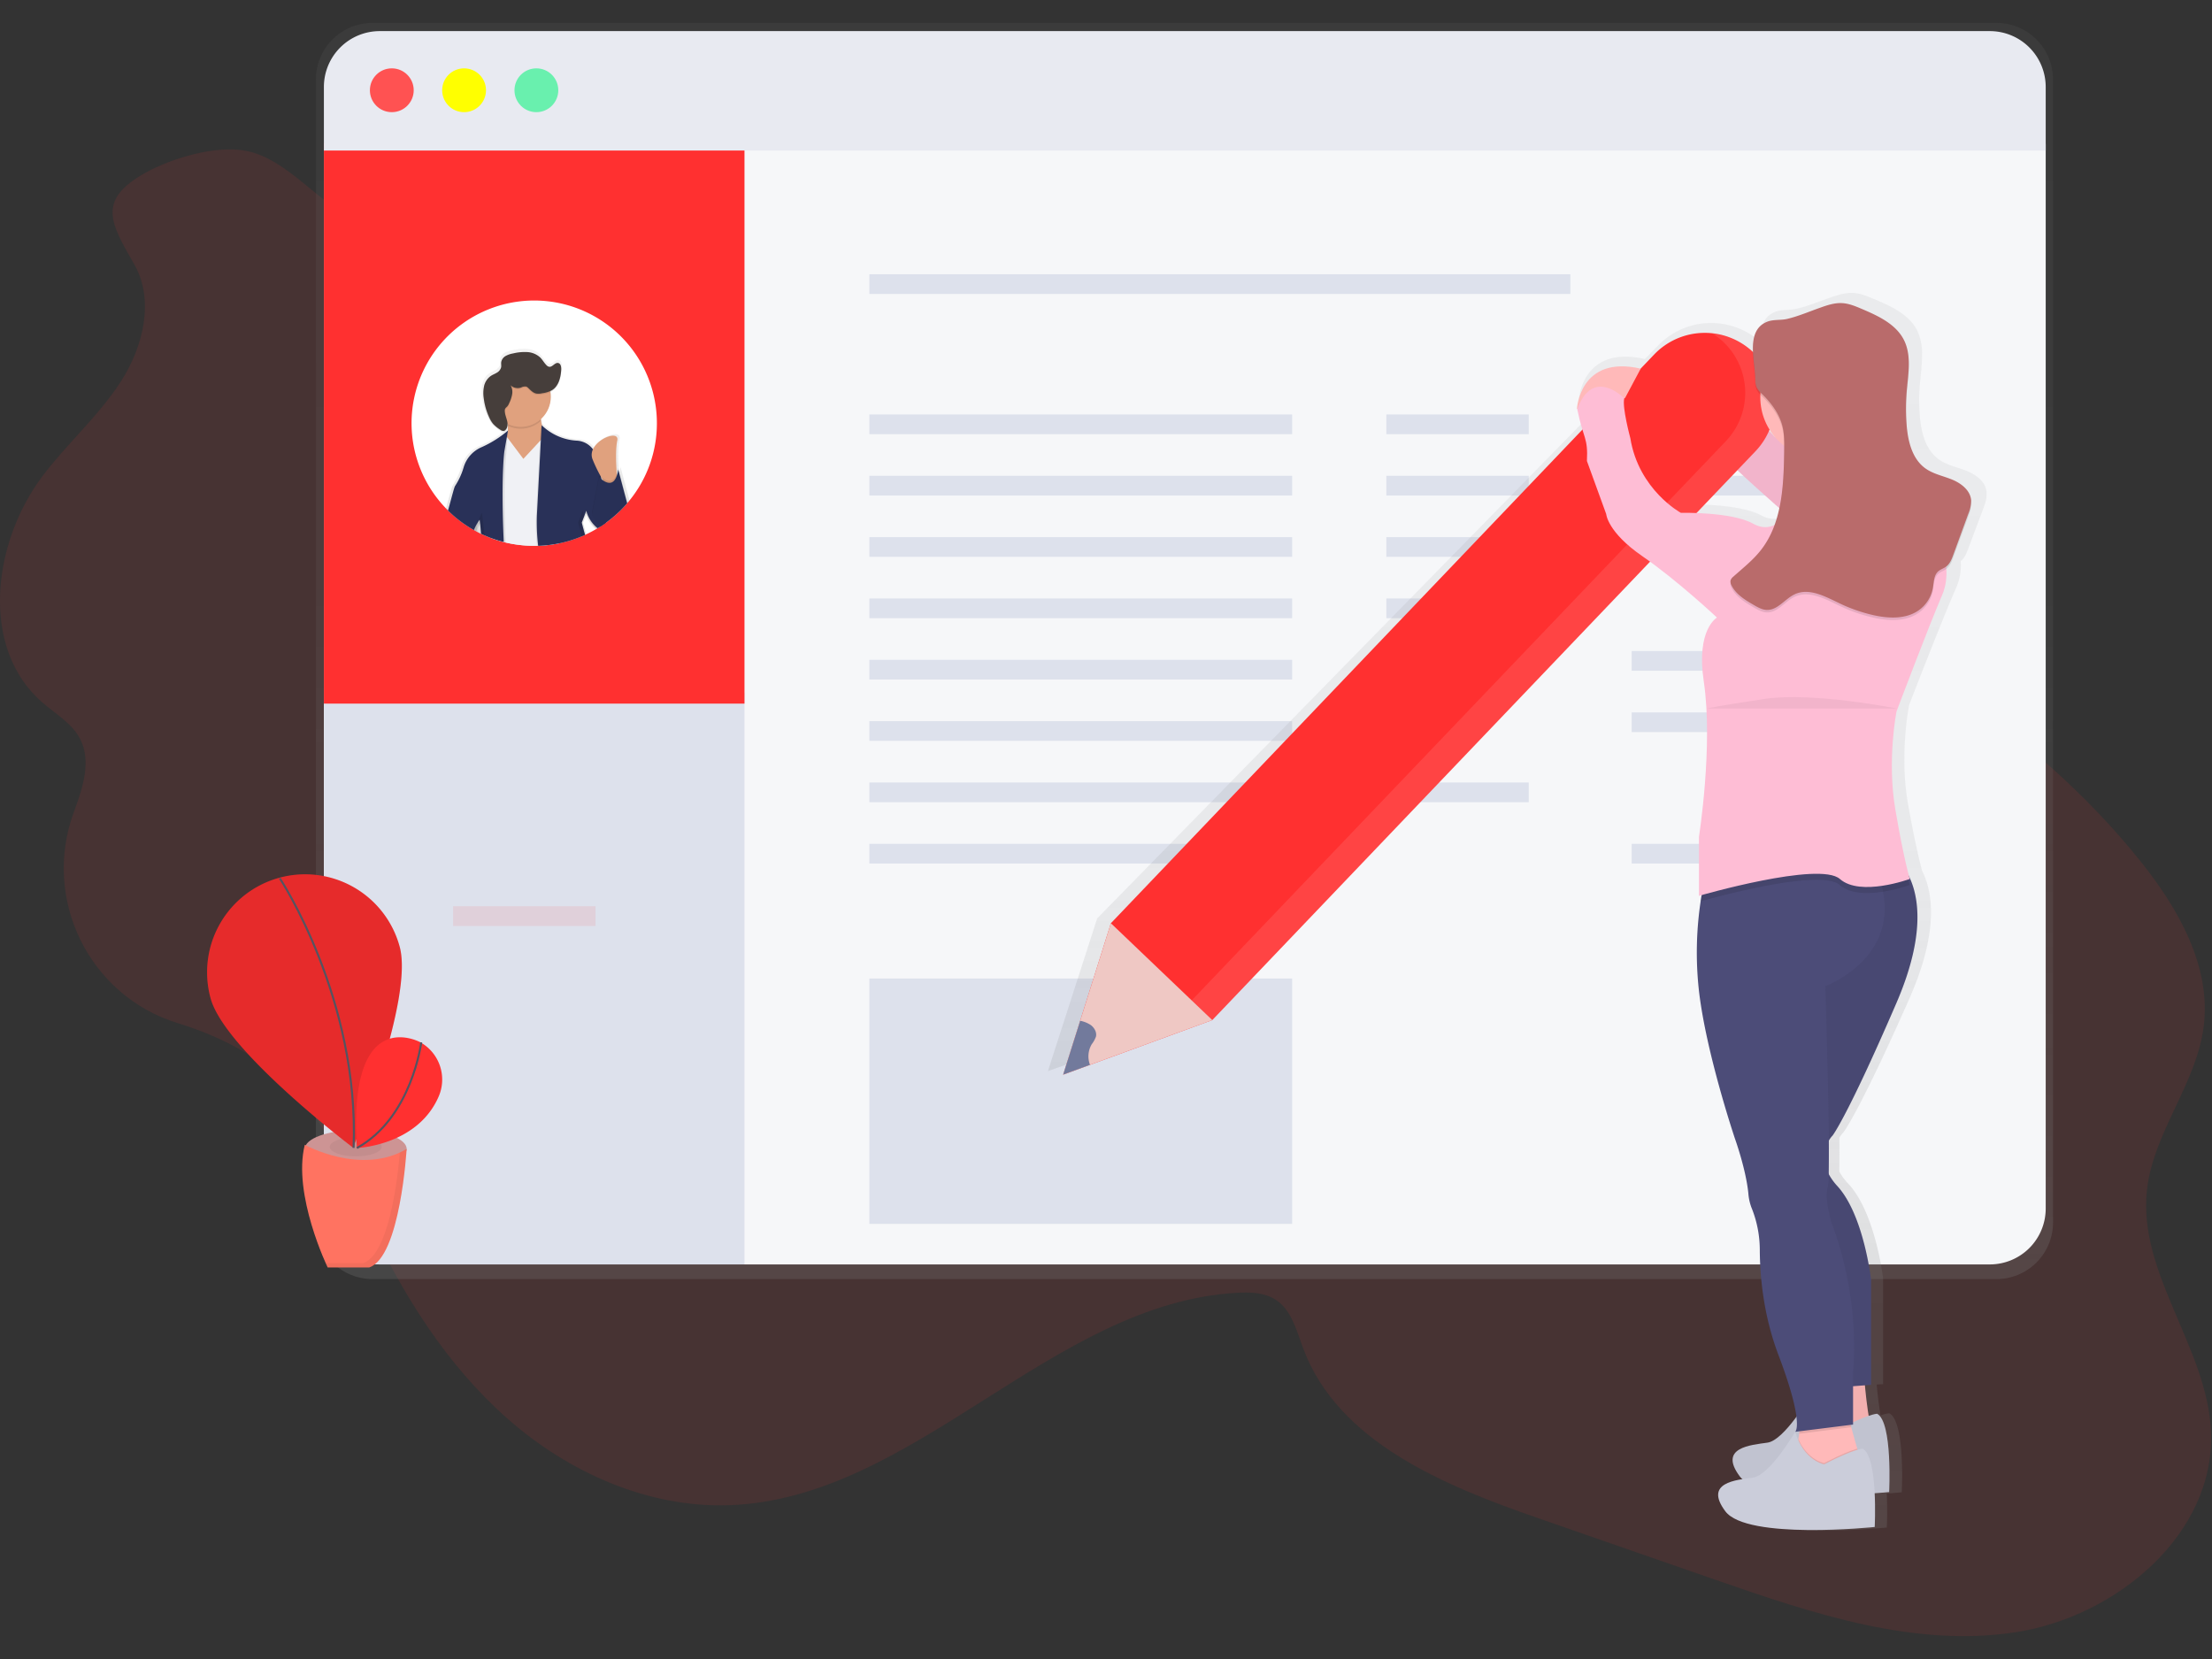 <?xml version="1.0" encoding="UTF-8" standalone="no"?>
<svg
   xmlns:dc="http://purl.org/dc/elements/1.1/"
   xmlns:cc="http://creativecommons.org/ns#"
   xmlns:rdf="http://www.w3.org/1999/02/22-rdf-syntax-ns#"
   xmlns:svg="http://www.w3.org/2000/svg"
   xmlns="http://www.w3.org/2000/svg"
   xmlns:xlink="http://www.w3.org/1999/xlink"
   xmlns:sodipodi="http://sodipodi.sourceforge.net/DTD/sodipodi-0.dtd"
   xmlns:inkscape="http://www.inkscape.org/namespaces/inkscape"
   id="eb784e0d-05db-44e6-8395-40b319063039"
   data-name="Layer 1"
   width="800"
   height="600"
   viewBox="0 0 800 600"
   version="1.1"
   sodipodi:docname="wall_post.svg"
   inkscape:version="0.92.4 (5da689c313, 2019-01-14)">
  <rect x="0" y="0" width="800" height="600" fill="#333333" stroke="none"/>
  <sodipodi:namedview
     pagecolor="#ffffff"
     bordercolor="#666666"
     borderopacity="1"
     objecttolerance="10"
     gridtolerance="10"
     guidetolerance="10"
     inkscape:pageopacity="0"
     inkscape:pageshadow="2"
     inkscape:window-width="1920"
     inkscape:window-height="986"
     id="namedview191"
     showgrid="false"
     inkscape:zoom="0.29568376"
     inkscape:cx="-862.25957"
     inkscape:cy="-161.57209"
     inkscape:window-x="-11"
     inkscape:window-y="-11"
     inkscape:window-maximized="1"
     inkscape:current-layer="eb784e0d-05db-44e6-8395-40b319063039" />
  <defs
     id="defs12">
    <linearGradient
       id="b86fccb4-da21-4a09-8d3b-ff994f3aa5aa"
       x1="639.03"
       y1="672.43"
       x2="639.03"
       y2="50.93"
       gradientUnits="userSpaceOnUse">
      <stop
         offset="0"
         stop-color="gray"
         stop-opacity="0.25"
         id="stop2" />
      <stop
         offset="0.54"
         stop-color="gray"
         stop-opacity="0.12"
         id="stop4" />
      <stop
         offset="1"
         stop-color="gray"
         stop-opacity="0.1"
         id="stop6" />
    </linearGradient>
    <linearGradient
       id="d2adb5db-d5c7-49ab-bfdd-50ec6aa449ae"
       x1="319.12"
       y1="309.68"
       x2="319.12"
       y2="212.15"
       xlink:href="#b86fccb4-da21-4a09-8d3b-ff994f3aa5aa"
       gradientTransform="translate(-53,-449.08)" />
    <linearGradient
       id="fd1a872a-c2fb-4cd4-906a-a62e176bbce4"
       x1="332.56"
       y1="304.74"
       x2="332.56"
       y2="246.12"
       gradientTransform="matrix(-1,0,0,1,599,-449.08)"
       xlink:href="#b86fccb4-da21-4a09-8d3b-ff994f3aa5aa" />
    <linearGradient
       id="636ac3f3-8a9d-4cd8-9529-d45e35aeb867"
       x1="803.65"
       y1="796.85"
       x2="803.65"
       y2="184.5"
       xlink:href="#b86fccb4-da21-4a09-8d3b-ff994f3aa5aa"
       gradientTransform="translate(-53,-449.08)" />
    <linearGradient
       inkscape:collect="always"
       xlink:href="#b86fccb4-da21-4a09-8d3b-ff994f3aa5aa"
       id="linearGradient1000"
       gradientUnits="userSpaceOnUse"
       x1="639.03"
       y1="672.43"
       x2="639.03"
       y2="50.93"
       gradientTransform="translate(-53,-449.08)" />
  </defs>
  <title
     id="title14">wall post</title>
  <g
     id="g1089"
     transform="matrix(0.731,0,0,0.731,-0.003,299.325)">
    <g
       transform="translate(0,-398.15)"
       style="opacity:0.1"
       id="g18">
      <path
         style="fill:#ff3030"
         inkscape:connector-curvature="0"
         id="path16"
         transform="translate(-53,-50.93)"
         d="m 119.37,170.3 c 10.2,17.75 4.55,40.79 -6.53,58 C 101.76,245.51 86,259.17 73.72,275.59 49.31,308.35 43,360.08 73.78,387 c 6.63,5.8 14.83,10.39 18.87,18.21 5.58,10.79 1.45,23.79 -2.76,35.22 l -0.35,0.94 c -15.91,43.13 7.53,90.93 51.46,104.46 24.31,7.49 46.25,19.63 62.49,39.26 14.19,17.16 22.39,38.33 31.75,58.53 16.92,36.49 38.76,71.38 68.94,97.95 30.18,26.57 69.56,44.18 109.76,42.73 91.82,-3.31 159.43,-100 251.16,-105.09 6.61,-0.37 13.65,-0.12 19.18,3.52 7.8,5.14 10.19,15.23 13.47,24 17.37,46.43 69.67,67.83 116.5,84.09 l 88,30.58 c 47.8,16.6 98,33.45 148,25.76 50,-7.69 98.82,-48.75 96.65,-99.31 -1.78,-41.53 -36.2,-78.08 -31.69,-119.41 3.12,-28.56 24.51,-52.55 28.09,-81.06 3.73,-29.67 -12.49,-58.16 -31.16,-81.52 -53.72,-67.24 -130.28,-111.56 -205,-154.31 -52.63,-30.12 -105.53,-60.36 -162.19,-82 -139.68,-53.21 -293.2,-50.92 -442,-65.44 -25.59,-2.5 -52.34,-5.44 -75.79,-16.75 -18,-8.68 -32.07,-28.75 -51.82,-33 -15.05,-3.24 -37.31,3.45 -50.45,10.76 -23.95,13.42 -17.35,24.59 -5.52,45.18 z" />
    </g>
    <path
       style="fill:url(#linearGradient1000)"
       inkscape:connector-curvature="0"
       id="path20"
       d="M 987.87,-398.15 H 184.18 a 28,28 0 0 0 -27.88,28.15 v 565.2 a 28,28 0 0 0 27.88,28.15 h 803.69 a 28,28 0 0 0 27.88,-28.15 v -565.2 a 28,28 0 0 0 -27.88,-28.15 z" />
    <path
       style="fill:#f6f7f9"
       inkscape:connector-curvature="0"
       id="path22"
       d="m 1012.12,-338.27 v 526.73 a 27.64,27.64 0 0 1 -27.64,27.64 H 187.89 a 27.64,27.64 0 0 1 -27.64,-27.64 v -526.73 z" />
    <path
       style="fill:#dde1ec"
       inkscape:connector-curvature="0"
       id="path24"
       d="m 368.34,-66.78 v 282.87 H 187.89 c -15.26,0 -27.64,-12.62 -27.64,-28.18 v -254.69 z" />
    <rect
       style="fill:#dde1ec"
       id="rect26"
       height="9.75"
       width="346.82"
       y="-273.78"
       x="430.12" />
    <rect
       style="fill:#dde1ec"
       id="rect28"
       height="9.75"
       width="209.17"
       y="-204.42"
       x="430.12" />
    <rect
       style="fill:#dde1ec"
       id="rect30"
       height="9.75"
       width="70.45"
       y="-204.42"
       x="685.9" />
    <g
       transform="translate(0,-398.15)"
       style="opacity:0.1"
       id="g34">
      <rect
         style="fill:#ff3030"
         id="rect32"
         height="9.75"
         width="70.45"
         y="437.04"
         x="224.19" />
    </g>
    <rect
       style="fill:#dde1ec"
       id="rect36"
       height="9.75"
       width="70.45"
       y="-113.38"
       x="685.9" />
    <rect
       style="fill:#dde1ec"
       id="rect38"
       height="9.75"
       width="70.45"
       y="-22.34"
       x="685.9" />
    <rect
       style="fill:#dde1ec"
       id="rect40"
       height="9.75"
       width="70.45"
       y="-174.07"
       x="685.9" />
    <rect
       style="fill:#dde1ec"
       id="rect42"
       height="9.75"
       width="70.45"
       y="-174.07"
       x="807.28" />
    <rect
       style="fill:#dde1ec"
       id="rect44"
       height="9.75"
       width="70.45"
       y="-143.73"
       x="685.9" />
    <rect
       style="fill:#dde1ec"
       id="rect46"
       height="9.75"
       width="70.45"
       y="-143.73"
       x="807.28" />
    <rect
       style="fill:#dde1ec"
       id="rect48"
       height="9.75"
       width="70.45"
       y="-87.37"
       x="807.28" />
    <rect
       style="fill:#dde1ec"
       id="rect50"
       height="9.75"
       width="70.45"
       y="-57.02"
       x="807.28" />
    <rect
       style="fill:#dde1ec"
       id="rect52"
       height="9.75"
       width="70.45"
       y="8.01"
       x="807.28" />
    <rect
       style="fill:#dde1ec"
       id="rect54"
       height="9.75"
       width="209.17"
       y="-174.07"
       x="430.12" />
    <rect
       style="fill:#dde1ec"
       id="rect56"
       height="9.75"
       width="209.17"
       y="-143.73"
       x="430.12" />
    <rect
       style="fill:#dde1ec"
       id="rect58"
       height="9.75"
       width="209.17"
       y="-113.38"
       x="430.12" />
    <rect
       style="fill:#dde1ec"
       id="rect60"
       height="9.75"
       width="209.17"
       y="-83.03"
       x="430.12" />
    <rect
       style="fill:#dde1ec"
       id="rect62"
       height="9.75"
       width="209.17"
       y="-52.69"
       x="430.12" />
    <rect
       style="fill:#dde1ec"
       id="rect64"
       height="9.75"
       width="209.17"
       y="-22.34"
       x="430.12" />
    <rect
       style="fill:#dde1ec"
       id="rect66"
       height="9.75"
       width="209.17"
       y="8.01"
       x="430.12" />
    <rect
       style="fill:#ff3030"
       id="rect68"
       height="277.45"
       width="208.09"
       y="-338.81"
       x="160.25" />
    <path
       style="fill:#e8eaf1"
       inkscape:connector-curvature="0"
       id="path70"
       d="m 1012.12,-366.45 a 27.64,27.64 0 0 0 -27.64,-27.63 H 187.89 a 27.64,27.64 0 0 0 -27.64,27.64 v 31.43 h 851.87 z" />
    <circle
       style="fill:#ff5252"
       id="circle72"
       r="10.84"
       cy="-364.82"
       cx="193.85" />
    <circle
       style="fill:#ffff00"
       id="circle74"
       r="10.84"
       cy="-364.82"
       cx="229.61" />
    <circle
       style="fill:#69f0ae"
       id="circle76"
       r="10.84"
       cy="-364.82"
       cx="265.38" />
    <path
       style="fill:#ffffff"
       inkscape:connector-curvature="0"
       id="path78"
       d="m 325,-200.08 a 60.41,60.41 0 0 1 -13.52,38.17 c -0.33,0.41 -0.66,0.81 -1,1.21 v 0 a 1.64,1.64 0 0 0 -0.18,0.22 61,61 0 0 1 -10.47,9.59 l -0.5,0.37 c -0.69,0.49 -1.39,1 -2.1,1.42 l -0.49,0.31 -1.05,0.65 a 5.33,5.33 0 0 1 -0.48,0.27 3.21,3.21 0 0 1 -0.41,0.25 c -1.54,0.9 -3.13,1.73 -4.76,2.49 -0.18,0.1 -0.38,0.18 -0.57,0.27 -0.19,0.09 -0.41,0.2 -0.63,0.28 -0.22,0.08 -0.65,0.29 -1,0.42 a 59.06,59.06 0 0 1 -10.83,3.4 60.5,60.5 0 0 1 -10.75,1.31 h -0.55 -1.43 a 60.59,60.59 0 0 1 -14.17,-1.63 l -0.87,-0.21 q -3.06,-0.8 -6,-1.86 c -1.19,-0.44 -2.37,-0.92 -3.52,-1.43 -0.29,-0.13 -0.57,-0.25 -0.86,-0.39 l -0.87,-0.39 -0.76,-0.39 v 0 l -0.8,-0.41 -0.89,-0.47 -1,-0.57 -0.16,-0.09 a 60.93,60.93 0 0 1 -11.78,-8.71 c -0.3,-0.29 -0.61,-0.57 -0.9,-0.88 -0.29,-0.31 -0.63,-0.62 -0.93,-0.94 a 60.69,60.69 0 1 1 104.23,-42.26 z" />
    <path
       style="fill:url(#d2adb5db-d5c7-49ab-bfdd-50ec6aa449ae)"
       inkscape:connector-curvature="0"
       id="path80"
       d="m 307,-178.46 a 17.33,17.33 0 0 1 -0.59,2.67 2.47,2.47 0 0 1 -0.13,0.4 c 0,-0.38 -0.07,-0.78 -0.09,-1.21 v 0 c -0.3,-4.45 -0.56,-11.48 0.34,-15.64 0.85,-3.91 -5.34,-2.72 -9.47,0.78 v 0 a 10.89,10.89 0 0 0 -2.88,3.61 c -0.09,-0.12 -0.18,-0.23 -0.28,-0.35 a 10.9,10.9 0 0 0 -8.2,-4.05 27.91,27.91 0 0 1 -17.43,-7.64 c -0.2,-0.81 -0.35,-1.61 -0.47,-2.42 0,-0.25 -0.08,-0.51 -0.11,-0.76 a 15.07,15.07 0 0 0 4.63,-7.81 c 0,0 0,-0.08 0,-0.12 a 15.1,15.1 0 0 0 0.38,-3.32 c 0,-0.46 0,-0.9 -0.05,-1.34 0,-0.16 0,-0.33 -0.05,-0.49 -0.05,-0.16 0,-0.38 -0.08,-0.56 a 6.61,6.61 0 0 0 0.73,-0.38 8.38,8.38 0 0 0 3.24,-3.67 v -0.08 a 13.83,13.83 0 0 0 0.64,-1.66 20.07,20.07 0 0 0 0.83,-5 c 0,-0.21 0,-0.42 0,-0.65 0,-1.31 -0.26,-2.95 -1.54,-3.22 -1.69,-0.36 -2.92,2.19 -4.63,1.92 a 2.6,2.6 0 0 1 -1.34,-0.81 c -1.16,-1.15 -1.94,-2.63 -3.1,-3.79 a 10.6,10.6 0 0 0 -6.62,-2.81 25,25 0 0 0 -7.28,0.67 12.26,12.26 0 0 0 -3.76,1.28 4.48,4.48 0 0 0 -2.25,3.09 4.41,4.41 0 0 0 0,0.85 c 0,0.42 0,0.86 0,1.29 a 4.8,4.8 0 0 1 -0.07,0.55 4.57,4.57 0 0 1 -2.31,2.76 c -1.06,0.63 -2.24,1.07 -3.25,1.79 a 8.51,8.51 0 0 0 -3.13,5 13.22,13.22 0 0 0 -0.35,3.39 22.43,22.43 0 0 0 0.17,3.08 33.06,33.06 0 0 0 2.86,9.92 15.84,15.84 0 0 0 1.42,2.5 c 0,0 0,0 0,0 0.14,0.2 0.28,0.38 0.43,0.55 a 15.09,15.09 0 0 0 3.23,2.73 l 0.69,0.47 a 2,2 0 0 0 1.71,0.44 1.82,1.82 0 0 0 0.52,-0.3 4,4 0 0 0 1.25,-3.15 v -0.16 a 1,1 0 0 1 0,0.17 1.64,1.64 0 0 1 0,0.23 h 0.1 a 14.8,14.8 0 0 1 0,1.53 5.59,5.59 0 0 1 0,0.62 c 0,0.12 0,0.24 0,0.35 l -0.16,0.14 v 0 c -0.33,0.28 -0.93,0.77 -1.76,1.42 v 0 a 52.89,52.89 0 0 1 -11.24,6.69 16,16 0 0 0 -9.21,10.23 35.89,35.89 0 0 1 -4.37,9.47 c -0.48,0.7 -1.8,6 -3.34,11.44 0.3,0.33 0.62,0.64 0.93,0.94 0.31,0.3 0.6,0.59 0.9,0.88 a 60.93,60.93 0 0 0 11.78,8.71 l 0.16,0.09 1,0.57 0.89,0.47 c 0,-0.75 -0.1,-1.44 -0.15,-2.09 0,-0.39 -0.06,-0.76 -0.1,-1.12 0.23,-0.38 0.43,-0.72 0.62,-1 0,0.29 0.07,0.61 0.1,1 v 0 c 0.11,1 0.22,2.23 0.34,3.64 q 0,0.67 0.1,1.4 c 0,-0.49 -0.05,-1 -0.09,-1.4 l 0.76,0.39 0.87,0.39 c 0.28,0.14 0.56,0.26 0.86,0.39 1.15,0.51 2.33,1 3.52,1.43 q 2.91,1.07 6,1.86 l 0.87,0.21 a 60.59,60.59 0 0 0 14.19,1.67 h 1.43 0.55 a 60.5,60.5 0 0 0 10.84,-1.35 59.06,59.06 0 0 0 10.83,-3.4 q 0.49,-0.2 1,-0.42 c 0.22,-0.09 0.42,-0.18 0.63,-0.28 0.21,-0.1 0.39,-0.17 0.57,-0.27 -1,-3.51 -1.54,-5.76 -1.54,-5.76 l 1.32,-3.39 0.16,-0.41 0.4,-1.05 v 0 c 0,0.13 0.06,0.26 0.11,0.39 v 0 a 15.93,15.93 0 0 0 4.7,7.49 5.33,5.33 0 0 0 0.48,-0.27 l 1.05,-0.65 0.49,-0.31 c 0.72,-0.47 1.41,-0.93 2.1,-1.42 l 0.5,-0.37 a 61,61 0 0 0 10.47,-9.59 l 0.18,-0.22 v 0 c 0.34,-0.4 0.67,-0.8 1,-1.21 z m -8.72,4.56 a 1.1,1.1 0 0 1 0.09,0.15 l -0.08,-0.07 z" />
    <path
       style="fill:url(#fd1a872a-c2fb-4cd4-906a-a62e176bbce4)"
       inkscape:connector-curvature="0"
       id="path82"
       d="m 298.44,-175.77 v 0.08 l 0.07,0.07 c -0.02,-0.06 -0.05,-0.1 -0.07,-0.15 z m -61.16,30 c -0.1,-1.4 -0.2,-2.66 -0.29,-3.74 -0.07,-0.76 -0.14,-1.44 -0.2,-2 a 0.18,0.18 0 0 1 0,-0.08 c 0,-0.14 0,-0.27 0,-0.4 a 23,23 0 0 0 -2.36,4.7 l 0.16,0.09 1,0.57 0.89,0.47 0.8,0.41 q 0,0.67 0.1,1.4 c -0.05,-0.48 -0.07,-0.94 -0.1,-1.39 z m 13.31,-57.17 v 0 0 l 0.05,0.09 v 0 a 0.23,0.23 0 0 1 0,0.07 0.39,0.39 0 0 0 -0.05,-0.13 z" />
    <path
       style="fill:#e0a17e"
       inkscape:connector-curvature="0"
       id="path84"
       d="m 268,-213.15 c 0,0 -3.61,16.22 6.31,24.79 9.92,8.57 -23.43,15.28 -29.31,8.11 -5.88,-7.17 4.08,-10.83 4.08,-10.83 0,0 5,-4.06 0,-16.22 z" />
    <path
       style="fill:#f0f1f5"
       inkscape:connector-curvature="0"
       id="path86"
       d="m 277,-140.74 a 60.5,60.5 0 0 1 -10.75,1.31 h -0.55 -1.43 a 60.59,60.59 0 0 1 -14.16,-1.65 l -0.87,-0.21 q -3.06,-0.8 -6,-1.86 l -1,-15 4.34,-20.77 2.55,-12.24 0.72,-3.42 0.73,1 0.16,0.22 0.2,0.26 8,10.65 8.19,-8.82 0.42,-0.46 2.25,-2.43 0.85,-0.91 0.4,3.09 1.44,11.11 2.67,20.49 z" />
    <path
       style="opacity:0.1"
       inkscape:connector-curvature="0"
       id="path88"
       d="m 299.32,-150.52 c -0.69,0.49 -1.39,1 -2.1,1.42 l -0.49,0.31 -1.05,0.65 a 5.33,5.33 0 0 1 -0.48,0.27 3.21,3.21 0 0 1 -0.41,0.25 16.08,16.08 0 0 1 -4.79,-7.06 11,11 0 0 1 -0.3,-1.06 1,1 0 0 1 0,-0.17 l -0.57,1.5 -1.75,4.33 c 0,0 0.52,2.12 1.45,5.48 q -0.49,0.23 -1,0.42 a 59.06,59.06 0 0 1 -10.83,3.4 60.5,60.5 0 0 1 -10.75,1.31 h -0.55 a 99.44,99.44 0 0 1 -0.53,-14 l 1.32,-25.17 0.67,-12.7 0.37,-7 c 0,0 0.13,0.14 0.38,0.37 0.25,0.23 0.42,0.4 0.72,0.67 v 0 a 27,27 0 0 0 16,6.61 10.62,10.62 0 0 1 8.32,4.42 19.59,19.59 0 0 1 3.39,8.65 l 0.3,2.75 c 0,0 0,0 0,0 l 0.08,0.78 0.11,1 z" />
    <path
       style="fill:#293158"
       inkscape:connector-curvature="0"
       id="path90"
       d="m 299.82,-150.88 -0.5,0.37 c -0.69,0.49 -1.39,1 -2.1,1.42 l -0.49,0.31 -1.05,0.65 a 16.58,16.58 0 0 1 -5.18,-7.22 v 0 a 2.77,2.77 0 0 1 -0.12,-0.36 c -0.11,-0.35 -0.21,-0.72 -0.29,-1.08 l -0.41,1.07 -0.56,1.45 -1.28,3.34 c 0,0 0.59,2.4 1.63,6.1 -0.21,0.1 -0.41,0.2 -0.63,0.28 -0.22,0.08 -0.65,0.29 -1,0.42 a 59.06,59.06 0 0 1 -10.83,3.4 60.5,60.5 0 0 1 -10.75,1.31 99.49,99.49 0 0 1 -0.63,-14.92 l 1.28,-24.39 0.68,-13 0.33,-6.13 0.06,-1.27 a 2,2 0 0 0 0.17,0.17 27.09,27.09 0 0 0 17,7.49 10.62,10.62 0 0 1 8.24,4.31 19.54,19.54 0 0 1 3.48,8.76 l 0.53,4.93 v 0.07 0 l 0.11,1 z" />
    <path
       style="opacity:0.1"
       inkscape:connector-curvature="0"
       id="path92"
       d="m 251.2,-196.08 v 0.61 l -0.16,2.32 -0.56,7.94 c 0,0 -0.33,2.29 -0.57,7.45 -0.35,6.8 -0.56,18.58 0.25,36.7 l -0.87,-0.21 q -3.06,-0.8 -6,-1.86 c -1.19,-0.44 -2.37,-0.92 -3.52,-1.43 -0.29,-0.13 -0.57,-0.25 -0.86,-0.39 -0.29,-4 -0.64,-6.45 -0.64,-6.45 0,0 -0.27,0.34 -0.68,1 -0.17,0.27 -0.38,0.6 -0.6,1 l -0.05,0.09 v 0 q -0.29,0.5 -0.62,1.14 c -0.25,0.5 -0.5,1 -0.74,1.63 l -1,-0.57 -0.16,-0.09 a 60.93,60.93 0 0 1 -11.78,-8.71 c 1.61,-5.67 3,-11.37 3.5,-12.1 a 34.76,34.76 0 0 0 4.25,-9.27 15.71,15.71 0 0 1 9,-10 36.5,36.5 0 0 0 11.79,-8.8 z" />
    <path
       style="fill:#293158"
       inkscape:connector-curvature="0"
       id="path94"
       d="m 251.21,-196.36 a 54.08,54.08 0 0 1 -12.81,8.07 15.71,15.71 0 0 0 -9,10 34.76,34.76 0 0 1 -4.25,9.27 c -0.49,0.73 -1.89,6.44 -3.5,12.12 0.29,0.3 0.6,0.59 0.9,0.88 a 60.93,60.93 0 0 0 11.78,8.71 l 0.16,0.09 a 22.88,22.88 0 0 1 2.2,-4.24 l 0.05,-0.08 c 0.35,-0.52 0.57,-0.8 0.57,-0.8 0,0 0.09,0.66 0.22,1.85 0.13,1.19 0.3,3 0.46,5.1 l 0.87,0.39 c 0.28,0.14 0.56,0.26 0.86,0.39 1.15,0.51 2.33,1 3.52,1.43 q 2.91,1.07 6,1.86 c -0.82,-17.94 -0.64,-29.76 -0.31,-36.73 0.26,-5.62 0.61,-8.11 0.61,-8.11 l 1.27,-7.3 0.36,-2.06 0.17,-1 z" />
    <path
       style="opacity:0.1"
       inkscape:connector-curvature="0"
       id="path96"
       d="m 257.64,-197.37 a 14.81,14.81 0 0 1 -6.49,-1.49 29.17,29.17 0 0 0 -2.07,-7.53 l 18.92,-5.85 a 36.22,36.22 0 0 0 -0.39,11 14.82,14.82 0 0 1 -9.97,3.87 z" />
    <circle
       style="fill:#e0a17e"
       id="circle98"
       r="14.87"
       cy="-213.14"
       cx="257.64" />
    <g
       transform="translate(0,-398.15)"
       style="opacity:0.1"
       id="g102">
      <path
         inkscape:connector-curvature="0"
         id="path100"
         transform="translate(-53,-50.93)"
         d="m 340.86,304.94 c -1.17,-4.11 -1.82,-6.81 -1.82,-6.81 l 2.25,-5.86 a 12.65,12.65 0 0 0 0.77,2.4 l 0.05,0.13 -1.28,3.34 c 0,0 0.59,2.4 1.63,6.1 -0.21,0.1 -0.41,0.2 -0.63,0.28 -0.22,0.08 -0.65,0.29 -0.97,0.42 z" />
    </g>
    <path
       style="fill:#e0a17e"
       inkscape:connector-curvature="0"
       id="path104"
       d="m 305.41,-172.14 c 0,0 -1.35,-13.07 0,-19.38 1.35,-6.31 -15.77,0.9 -12.17,9.46 a 73.58,73.58 0 0 0 7.21,13.52 z" />
    <path
       style="opacity:0.1"
       inkscape:connector-curvature="0"
       id="path106"
       d="m 310.29,-160.48 a 61.05,61.05 0 0 1 -10.47,9.59 l -0.5,0.37 c -0.69,0.49 -1.39,1 -2.1,1.42 a 42.26,42.26 0 0 1 -4.3,-6.13 l -0.13,-0.23 3.61,-18.93 0.38,0.39 c 0.16,0.15 0.37,0.35 0.62,0.55 v 0 h 0.05 c 1.87,1.6 5.82,4 7.72,-1.58 a 16.85,16.85 0 0 0 0.69,-3 l 0.37,1.38 v 0 l 0.22,0.81 4,15.09 v 0 z" />
    <path
       style="fill:#293158"
       inkscape:connector-curvature="0"
       id="path108"
       d="m 310.29,-160.48 a 61,61 0 0 1 -10.47,9.59 l -0.5,0.37 c -0.69,0.49 -1.39,1 -2.1,1.42 l -0.49,0.31 a 43.62,43.62 0 0 1 -3.94,-5.78 l 0.13,-0.67 3.48,-18.26 c 0,0 0.18,0.21 0.49,0.5 l 0.62,0.55 c 0.26,0.22 0.56,0.46 0.89,0.68 2.07,1.42 5.22,2.49 6.82,-2.5 a 16.89,16.89 0 0 0 0.64,-2.84 l 0.46,1.7 z" />
    <path
       style="opacity:0.02"
       inkscape:connector-curvature="0"
       id="path110"
       d="m 310.29,-160.48 a 61,61 0 0 1 -10.47,9.59 l -0.5,0.37 c -0.69,0.49 -1.39,1 -2.1,1.42 l -0.49,0.31 a 43.62,43.62 0 0 1 -3.94,-5.78 l 0.13,-0.67 3.48,-18.26 c 0,0 0.18,0.21 0.49,0.5 l 0.62,0.55 c 0.26,0.22 0.56,0.46 0.89,0.68 2.07,1.42 5.22,2.49 6.82,-2.5 a 16.89,16.89 0 0 0 0.64,-2.84 l 0.46,1.7 z" />
    <path
       style="opacity:0.1"
       inkscape:connector-curvature="0"
       id="path112"
       d="m 236.79,-151.5 -0.05,0.08 c 0,-0.05 0,-0.11 0,-0.15 0.63,-2.19 1.2,-3.67 1.71,-4.11 0,0 0.67,4.45 1.27,11.12 -0.29,-0.13 -0.57,-0.25 -0.86,-0.39 l -0.87,-0.39 c -0.15,-2.15 -0.31,-3.9 -0.46,-5.1 -0.15,-1.2 -0.22,-1.85 -0.22,-1.85 0,0 -0.17,0.27 -0.52,0.79 z" />
    <path
       style="opacity:0.1"
       inkscape:connector-curvature="0"
       id="path114"
       d="m 257.82,-217.24 a 4.08,4.08 0 0 1 2.55,-0.46 2.91,2.91 0 0 1 1,0.7 c 1.17,1.11 2.33,2.4 3.91,2.74 a 7.56,7.56 0 0 0 2.93,-0.13 14,14 0 0 0 4.82,-1.47 c 3.35,-2 4.42,-6.33 4.63,-10.22 0.07,-1.31 -0.2,-3 -1.49,-3.28 -1.64,-0.35 -2.84,2.14 -4.5,1.87 a 2.51,2.51 0 0 1 -1.3,-0.79 c -1.13,-1.13 -1.9,-2.58 -3,-3.72 a 10.31,10.31 0 0 0 -6.44,-2.76 24.08,24.08 0 0 0 -7.09,0.67 11.65,11.65 0 0 0 -3.65,1.25 4.39,4.39 0 0 0 -2.2,3 c -0.11,0.87 0.12,1.77 -0.05,2.63 a 4.42,4.42 0 0 1 -2.24,2.71 c -1,0.62 -2.18,1 -3.16,1.76 a 8.37,8.37 0 0 0 -3.05,4.86 16.46,16.46 0 0 0 -0.16,5.83 32.28,32.28 0 0 0 2.78,9.72 13.77,13.77 0 0 0 1.81,3 16.81,16.81 0 0 0 3.65,3 2.22,2.22 0 0 0 1.83,0.55 1.59,1.59 0 0 0 0.51,-0.3 c 1.28,-1.07 1.4,-3 1,-4.63 -0.4,-1.63 -1.08,-3.18 -1.16,-4.84 a 2.33,2.33 0 0 1 0.26,-1.35 6,6 0 0 1 0.9,-0.91 5.44,5.44 0 0 0 1,-1.69 16.53,16.53 0 0 0 1.55,-4.86 6.55,6.55 0 0 0 -0.87,-4 5.17,5.17 0 0 0 5.23,1.12 z" />
    <path
       style="fill:#463e3b"
       inkscape:connector-curvature="0"
       id="path116"
       d="m 257.82,-217.76 a 4.08,4.08 0 0 1 2.55,-0.46 2.91,2.91 0 0 1 1,0.7 c 1.17,1.11 2.33,2.4 3.91,2.74 a 7.56,7.56 0 0 0 2.93,-0.13 14,14 0 0 0 4.82,-1.47 c 3.35,-2 4.42,-6.33 4.63,-10.22 0.07,-1.31 -0.2,-3 -1.49,-3.28 -1.64,-0.35 -2.84,2.14 -4.5,1.87 a 2.51,2.51 0 0 1 -1.3,-0.79 c -1.13,-1.13 -1.9,-2.58 -3,-3.72 a 10.31,10.31 0 0 0 -6.44,-2.76 24.08,24.08 0 0 0 -7.09,0.67 11.65,11.65 0 0 0 -3.65,1.25 4.39,4.39 0 0 0 -2.2,3 c -0.11,0.87 0.12,1.77 -0.05,2.63 a 4.42,4.42 0 0 1 -2.24,2.71 c -1,0.62 -2.18,1 -3.16,1.76 a 8.37,8.37 0 0 0 -3.05,4.86 16.46,16.46 0 0 0 -0.16,5.83 32.28,32.28 0 0 0 2.78,9.72 13.77,13.77 0 0 0 1.81,3 16.81,16.81 0 0 0 3.65,3 2.22,2.22 0 0 0 1.83,0.55 1.59,1.59 0 0 0 0.51,-0.3 c 1.28,-1.07 1.4,-3 1,-4.63 -0.4,-1.63 -1.08,-3.18 -1.16,-4.84 a 2.33,2.33 0 0 1 0.26,-1.35 6,6 0 0 1 0.9,-0.91 5.44,5.44 0 0 0 1,-1.69 16.53,16.53 0 0 0 1.55,-4.86 6.55,6.55 0 0 0 -0.87,-4 5.17,5.17 0 0 0 5.23,1.12 z" />
    <ellipse
       style="fill:#cd9494"
       id="ellipse118"
       ry="9.25"
       rx="25.19"
       cy="158.95"
       cx="176" />
    <ellipse
       style="opacity:0.05"
       id="ellipse120"
       ry="4.72"
       rx="12.85"
       cy="157.92"
       cx="176" />
    <path
       style="fill:#ff7361"
       inkscape:connector-curvature="0"
       id="path122"
       d="m 150.8,156.92 c 0,0 27.76,15.42 50.38,2.06 0,0 -3.08,53.47 -18.51,58.61 h -20.55 c 0,0 -17.48,-36.03 -11.32,-60.67 z" />
    <path
       style="fill:#ff3030"
       inkscape:connector-curvature="0"
       id="path124"
       d="m 197.75,58.92 c 7.07,25.83 -23.07,99.41 -23.07,99.41 0,0 -63.39,-48 -70.46,-73.82 a 48.484,48.484 0 1 1 93.53,-25.59 z" />
    <path
       style="opacity:0.1"
       inkscape:connector-curvature="0"
       id="path126"
       d="m 197.75,58.92 c 7.07,25.83 -23.07,99.41 -23.07,99.41 0,0 -63.39,-48 -70.46,-73.82 a 48.484,48.484 0 1 1 93.53,-25.59 z" />
    <path
       style="fill:none;stroke:#535461;stroke-miterlimit:10"
       inkscape:connector-curvature="0"
       id="path128"
       stroke-miterlimit="10"
       d="m 138.45,25.09 c 0,0 39.46,59.57 36.49,133.37" />
    <path
       style="fill:#ff3030"
       inkscape:connector-curvature="0"
       id="path130"
       d="m 207.82,106.12 c 0,0 -35.82,-19.47 -31.25,52.39 0,0 29.85,-1.07 40.44,-25.42 a 21.12,21.12 0 0 0 -8.66,-26.67 z" />
    <path
       style="fill:none;stroke:#535461;stroke-miterlimit:10"
       inkscape:connector-curvature="0"
       id="path132"
       stroke-miterlimit="10"
       d="m 208.41,106.24 c 0,0 -4.62,37.3 -31.84,52.27" />
    <path
       style="opacity:0.05"
       inkscape:connector-curvature="0"
       id="path134"
       d="m 197.82,160.69 c -1,12.3 -5.31,50.5 -18.22,54.81 h -18.43 c 0.59,1.31 0.95,2.06 0.95,2.06 h 20.57 c 15.41,-5.15 18.5,-58.64 18.5,-58.64 a 37.44,37.44 0 0 1 -3.37,1.77 z" />
    <rect
       style="fill:#dde1ec"
       id="rect136"
       height="121.39"
       width="209.17"
       y="74.66"
       x="430.12" />
    <path
       style="fill:url(#636ac3f3-8a9d-4cd8-9529-d45e35aeb867)"
       inkscape:connector-curvature="0"
       id="path138"
       d="m 982.83,-164.94 a 8.76,8.76 0 0 0 0,-1.18 c -0.36,-4.88 -5,-8.41 -9.6,-10.29 -4.6,-1.88 -9.74,-2.8 -13.81,-5.65 -6.88,-4.82 -9,-13.83 -9.62,-22.07 -0.19,-2.56 -0.27,-5.12 -0.28,-7.69 -0.01,-2.57 0.16,-5.41 0.4,-8.11 0.4,-4.48 1.06,-9.12 1,-13.61 a 26.15,26.15 0 0 0 -2.4,-12.45 c -4.08,-8.06 -13.24,-12.18 -21.72,-15.69 -3.26,-1.35 -6.6,-2.72 -10.14,-2.87 -3.74,-0.16 -7.38,1.05 -10.92,2.25 -5.62,1.9 -11.32,4.37 -17.13,5.66 -3.26,0.72 -6.83,0.18 -10,1.33 -6.22,2.28 -7.55,7.87 -7.45,14 0,0.39 0,0.77 0,1.16 -0.62,-0.57 -1.26,-1.11 -1.91,-1.63 l -0.38,-0.3 q -1,-0.81 -2.13,-1.53 l -0.36,-0.23 a 35.84,35.84 0 0 0 -4.79,-2.61 l -0.25,-0.11 q -1.25,-0.55 -2.54,-1 l -0.16,-0.06 a 36.46,36.46 0 0 0 -5.46,-1.44 v 0 a 36.37,36.37 0 0 0 -32.52,10.22 l -6.87,7 v 0 c -31.23,-7 -32.63,20.13 -32.63,20.13 l 0.23,-0.05 -0.08,0.19 a 96.44,96.44 0 0 0 2.69,10.16 l -241.17,246.33 -24.38,75.56 13.69,-4.88 62.54,-22.34 223.94,-228.76 c 16.76,11.91 34.18,27.87 34.18,27.87 0,0 -10.8,5.71 -6.8,31.87 4.89,32 -2.46,77.55 -2.46,77.55 v 29.46 l 1.38,-0.38 c -0.17,1 -0.35,2 -0.52,3.15 a 168.08,168.08 0 0 0 -0.86,44.72 c 3.7,31.26 18.48,73.94 18.48,73.94 0,0 5.54,15 6.78,27.05 a 25.22,25.22 0 0 0 1.58,6.95 55.26,55.26 0 0 1 4.32,20.87 c 0,13.08 1.71,32.71 9.5,52.74 6.25,16.08 8.56,25.5 9.25,31 -4.43,5.86 -10.22,12.25 -14.79,12.89 -8.62,1.2 -25.26,2.4 -14.17,16.83 a 10.21,10.21 0 0 0 1.29,1.37 c -8.42,1.36 -17.68,4.36 -8.68,16.06 11.09,14.43 76.39,7.82 76.39,7.82 0,0 0.42,-8 0,-16.82 4.58,-0.32 7.41,-0.61 7.41,-0.61 0,0 1.85,-34.87 -6.16,-39.08 a 16.9,16.9 0 0 0 -4.32,1.06 c -0.86,-4.82 -1.52,-10.81 -1.93,-15.25 l 3.17,-0.24 v -52.3 c 0,0 -3.7,-32.46 -17.25,-46.89 a 29.15,29.15 0 0 1 -4.43,-6 c 0.1,-4.17 0.11,-10 0.06,-16.73 a 13.89,13.89 0 0 1 1.91,-2.52 c 0,0 7.39,-9 32.65,-66.13 14.9,-33.69 11.58,-53.14 6.35,-63.44 -1,-3.66 -3.6,-14.11 -7,-33.35 -4.31,-24.65 0.62,-48.7 0.62,-48.7 0,0 16,-41.48 23.41,-58.31 a 27.39,27.39 0 0 0 2.08,-12.85 c 1.93,-1.41 2.86,-3.76 3.69,-6 l 7.59,-20.25 c 0.82,-2.19 1.66,-4.47 1.48,-6.8 z m -103.08,-36.46 a 30.8,30.8 0 0 0 2.75,3.66 v 0 c 0,0 -1.13,-1.18 -3,-3.08 0.09,-0.19 0.17,-0.39 0.25,-0.58 z m -37.32,41.57 20.89,-21.34 c 7.22,6.6 14.95,13.34 21.41,18.89 a 61.84,61.84 0 0 1 -2.44,8.37 c -2.8,1.39 -6.5,1.84 -11,-0.61 -7.13,-3.85 -20.29,-4.99 -28.86,-5.31 z" />
    <path
       style="fill:#febdd5"
       inkscape:connector-curvature="0"
       id="path140"
       d="m 825.62,-238.58 c 0,0 -15.49,8.94 -10.72,21.5 0,0 16.09,4.77 22.64,16.69 6.55,11.92 57.21,54.82 57.21,54.82 l 36.94,-18.51 c 0,0 -12.85,-17.16 -53.5,-29.14 0,0 -24,-25.69 -32.31,-30.45 -8.31,-4.76 -20.26,-14.91 -20.26,-14.91 z" />
    <path
       style="opacity:0.05"
       inkscape:connector-curvature="0"
       id="path142"
       d="m 825.62,-238.58 c 0,0 -15.49,8.94 -10.72,21.5 0,0 16.09,4.77 22.64,16.69 6.55,11.92 57.21,54.82 57.21,54.82 l 36.94,-18.51 c 0,0 -12.85,-17.16 -53.5,-29.14 0,0 -24,-25.69 -32.31,-30.45 -8.31,-4.76 -20.26,-14.91 -20.26,-14.91 z" />
    <path
       style="fill:#ff3030"
       inkscape:connector-curvature="0"
       id="path144"
       d="m 549.62,47.29 268.78,-281.37 a 34.68,34.68 0 0 1 49,-1.12 v 0 a 34.68,34.68 0 0 1 1.12,49 l -268.74,281.41 -73.74,27 z" />
    <path
       style="opacity:0.1;fill:#ffffff"
       inkscape:connector-curvature="0"
       id="path146"
       d="m 852.75,-240.19 v 0 a 34.68,34.68 0 0 1 1.12,49 l -268.77,281.37 -55.36,20.25 -3.74,11.76 73.74,-27 268.81,-281.27 a 34.68,34.68 0 0 0 -1.12,-49 v 0 a 34.52,34.52 0 0 0 -20.31,-9.41 34.82,34.82 0 0 1 5.63,4.3 z" />
    <polygon
       transform="translate(0,-398.15)"
       style="fill:#efc8c4"
       id="polygon148"
       points="539.28,515.5 526.04,520.34 534.43,493.71 549.62,445.45 599.78,493.36 " />
    <path
       style="fill:#727a9c"
       inkscape:connector-curvature="0"
       id="path150"
       d="m 534.43,95.55 a 14.75,14.75 0 0 1 5.16,2.07 c 1.82,1.31 3.14,3.58 2.64,5.76 a 13.82,13.82 0 0 1 -2.08,3.77 11.77,11.77 0 0 0 -0.87,10.2 l -13.28,4.84 z" />
    <path
       style="fill:#ffb9b9"
       inkscape:connector-curvature="0"
       id="path152"
       d="m 922.16,269.72 c 0,0 1.79,26.22 4.77,29.2 2.98,2.98 -26.82,4.77 -26.82,4.77 l 4.17,-34 z" />
    <path
       style="opacity:0.05"
       inkscape:connector-curvature="0"
       id="path154"
       d="m 922.16,269.72 c 0,0 1.79,26.22 4.77,29.2 2.98,2.98 -26.82,4.77 -26.82,4.77 l 4.17,-34 z" />
    <path
       style="fill:#cbcdda"
       inkscape:connector-curvature="0"
       id="path156"
       d="m 928.71,289.98 c 0,0 -4.17,0 -19.07,7.75 0,0 -10.13,-1.79 -14.3,-16.09 0,0 -12.51,21.45 -20.86,22.64 -8.35,1.19 -24.43,2.38 -13.71,16.69 10.72,14.31 73.89,7.75 73.89,7.75 0,0 1.8,-34.57 -5.95,-38.74 z" />
    <path
       style="opacity:0.05"
       inkscape:connector-curvature="0"
       id="path158"
       d="m 928.71,289.98 c 0,0 -4.17,0 -19.07,7.75 0,0 -10.13,-1.79 -14.3,-16.09 0,0 -12.51,21.45 -20.86,22.64 -8.35,1.19 -24.43,2.38 -13.71,16.69 10.72,14.31 73.89,7.75 73.89,7.75 0,0 1.8,-34.57 -5.95,-38.74 z" />
    <path
       style="fill:#ffb9b9"
       inkscape:connector-curvature="0"
       id="path160"
       d="m 919.77,310.24 -4.17,11.32 -27.41,-7.75 1.56,-11.24 0.38,-2.71 1,-7.5 c 0,0 23.24,-6 23.24,-3 a 46.23,46.23 0 0 0 1.53,7.26 c 1,3.66 2.15,7.84 3,10.59 0.52,1.84 0.87,3.03 0.87,3.03 z" />
    <path
       style="fill:#4c4c78"
       inkscape:connector-curvature="0"
       id="path162"
       d="m 904.82,154.83 c -1.88,3.18 -4,9.14 -0.05,16.58 a 28.87,28.87 0 0 0 4.28,5.94 c 13.11,14.3 16.69,46.48 16.69,46.48 v 51.84 l -8.94,0.69 -14.3,1.1 -21.5,-88.18 c 0,0 -12.51,-64.36 -6.55,-75.68 5.96,-11.32 11.32,-82.23 11.32,-82.23 l 4.95,-5.12 11.74,-12.16 h 34 a 22.84,22.84 0 0 1 6.61,7.39 c 5.7,9.44 10.82,29.07 -4.82,65.31 -24.43,56.61 -31.58,65.55 -31.58,65.55 a 13.73,13.73 0 0 0 -1.85,2.49 z" />
    <path
       style="opacity:0.05"
       inkscape:connector-curvature="0"
       id="path164"
       d="m 904.82,154.83 c -1.88,3.18 -4,9.14 -0.05,16.58 a 28.87,28.87 0 0 0 4.28,5.94 c 13.11,14.3 16.69,46.48 16.69,46.48 v 51.84 l -8.94,0.69 -14.3,1.1 -21.5,-88.18 c 0,0 -12.51,-64.36 -6.55,-75.68 5.96,-11.32 11.32,-82.23 11.32,-82.23 l 4.95,-5.12 11.74,-12.16 h 34 a 22.84,22.84 0 0 1 6.61,7.39 c 5.7,9.44 10.82,29.07 -4.82,65.31 -24.43,56.61 -31.58,65.55 -31.58,65.55 a 13.73,13.73 0 0 0 -1.85,2.49 z" />
    <path
       style="opacity:0.1"
       inkscape:connector-curvature="0"
       id="path166"
       d="m 915.94,296.64 -25.81,3.22 1,-7.5 c 0,0 23.24,-6 23.24,-3 a 46.23,46.23 0 0 0 1.57,7.28 z" />
    <path
       style="fill:#4c4c78"
       inkscape:connector-curvature="0"
       id="path168"
       d="m 903.09,78.44 c 0,0 1.48,46.91 1.73,76.39 0.05,6.67 0,12.45 -0.05,16.58 a 36.74,36.74 0 0 1 -0.48,6.54 c -1.79,5.36 1.79,17.28 1.79,17.28 14.9,39.33 10.73,73.89 10.73,73.89 v 26.22 l -28.62,3.58 c 0,0 4.77,-3.58 -8.34,-38.14 -7.53,-19.86 -9.16,-39.31 -9.19,-52.28 a 55.94,55.94 0 0 0 -4.18,-20.68 25.52,25.52 0 0 1 -1.48,-6.9 c -1.19,-11.92 -6.55,-26.82 -6.55,-26.82 0,0 -14.3,-42.31 -17.88,-73.3 a 170.67,170.67 0 0 1 0.83,-44.33 110.63,110.63 0 0 1 2.15,-11.09 c 0,0 58.25,-36.66 80.25,-11.32 a 28.69,28.69 0 0 1 5,8.34 55.06,55.06 0 0 1 2.81,9.28 c 6.76,33.66 -28.52,46.76 -28.52,46.76 z" />
    <circle
       style="fill:#ffb9b9"
       id="circle170"
       r="30.39"
       cy="-212.95"
       cx="901.3" />
    <path
       style="fill:#ffb9b9"
       inkscape:connector-curvature="0"
       id="path172"
       d="m 884.62,-193.89 c 0,0 12.51,35.16 0,53.63 -12.51,18.47 39.92,12.51 39.92,12.51 l 20.26,-24.43 c 0,0 -23.84,0 -25,-41.71 -1.16,-41.71 -35.18,0 -35.18,0 z" />
    <path
       style="opacity:0.1"
       inkscape:connector-curvature="0"
       id="path174"
       d="m 944.8,28.38 a 78.2,78.2 0 0 1 -13.28,3.33 c -7.42,1.14 -16.17,1.19 -21.29,-3.33 -3,-2.68 -10.51,-3 -19.49,-2.15 -18.91,1.81 -44.51,8.87 -49.41,10.26 a 110.63,110.63 0 0 1 2.15,-11.09 c 0,0 58.25,-36.66 80.25,-11.32 h 12.71 a 22.84,22.84 0 0 1 6.61,7.39 c 1.11,4.74 1.75,6.91 1.75,6.91 z" />
    <path
       style="opacity:0.1"
       inkscape:connector-curvature="0"
       id="path176"
       d="m 919.77,310.24 -4.17,11.32 -27.41,-7.75 1.56,-11.24 c 4.71,10.42 12.74,11.83 12.74,11.83 8.66,-4.5 13.7,-6.39 16.4,-7.18 0.53,1.83 0.88,3.02 0.88,3.02 z" />
    <path
       style="fill:#cbcdda"
       inkscape:connector-curvature="0"
       id="path178"
       d="m 921.56,307.26 c 0,0 -4.17,0 -19.07,7.75 0,0 -10.13,-1.79 -14.3,-16.09 0,0 -12.51,21.45 -20.86,22.64 -8.35,1.19 -24.43,2.36 -13.7,16.69 10.73,14.33 73.89,7.75 73.89,7.75 0,0 1.79,-34.57 -5.96,-38.74 z" />
    <path
       style="fill:#ffb9b9"
       inkscape:connector-curvature="0"
       id="path180"
       d="m 780.19,-207.13 c 0,0 1.35,-26.89 31.56,-19.95 l -7.75,14.53 z" />
    <path
       style="fill:#febdd5"
       inkscape:connector-curvature="0"
       id="path182"
       d="m 921,-145.02 c 0,0 -29.2,-4.77 -36.95,-10.73 0,0 -6,11.32 -16.69,5.36 -10.69,-5.96 -35.75,-5.36 -35.75,-5.36 0,0 -20.86,-11.32 -25,-36.95 0,0 -4.17,-15.49 -3,-19.66 0,0 -15.49,-16.09 -23.24,5.36 3,14.9 5.36,13.71 4.77,25.62 l 9.53,26.22 c 0,0 0.6,8.94 17.88,20.86 17.28,11.92 36.95,30.39 36.95,30.39 0,0 -10.43,5.66 -6.55,31.58 4.73,31.68 -2.38,76.87 -2.38,76.87 v 29.2 c 0,0 59.59,-17.28 69.72,-8.34 10.13,8.94 34.56,0 34.56,0 0,0 -3,-10.13 -7.15,-34.56 -4.15,-24.43 0.6,-48.27 0.6,-48.27 0,0 15.49,-41.12 22.64,-57.8 7.15,-16.68 -5.36,-39.33 -17.88,-47.67 -12.52,-8.34 -17.17,-3.33 -17.17,-3.33 0,0 21.89,15.85 -4.89,21.21 z" />
    <path
       style="opacity:0.1"
       inkscape:connector-curvature="0"
       id="path184"
       d="m 868.43,-220.39 a 10.54,10.54 0 0 0 0.62,3.64 11.48,11.48 0 0 0 2.79,3.47 c 4.46,4.36 8.38,9.54 9.95,15.58 1.06,4.09 1,8.37 0.94,12.6 -0.26,17.11 -1,35.58 -11.54,49 -3.88,4.95 -8.88,8.88 -13.57,13.07 a 4.09,4.09 0 0 0 -1.42,1.95 3.57,3.57 0 0 0 0.44,2.36 c 2.18,4.53 6.77,7.31 11.12,9.83 2,1.15 4.08,2.34 6.38,2.41 5.42,0.18 9,-5.55 13.93,-7.8 7.18,-3.28 15.23,1.28 22.36,4.68 a 78.79,78.79 0 0 0 16.14,5.63 c 7.63,1.76 16.25,2.19 22.67,-2.28 a 17.31,17.31 0 0 0 7.06,-11.05 c 0.52,-2.91 0.44,-6.29 2.64,-8.26 1.14,-1 2.69,-1.44 3.91,-2.34 1.91,-1.4 2.81,-3.75 3.62,-6 l 7.34,-20.07 a 16.49,16.49 0 0 0 1.43,-6.74 c -0.35,-4.83 -4.81,-8.34 -9.28,-10.2 -4.47,-1.86 -9.42,-2.77 -13.36,-5.6 -6.65,-4.78 -8.71,-13.71 -9.31,-21.88 a 105.34,105.34 0 0 1 0.12,-16.85 c 0.73,-8.31 2.35,-17.17 -1.35,-24.65 -3.95,-8 -12.81,-12.07 -21,-15.55 -3.15,-1.34 -6.39,-2.69 -9.81,-2.84 -3.62,-0.16 -7.14,1 -10.56,2.23 -5.44,1.89 -11,4.33 -16.57,5.61 -3.15,0.72 -6.61,0.18 -9.65,1.32 -11.17,4.2 -6.04,19.74 -6.04,28.73 z" />
    <path
       style="fill:#b96b6b"
       inkscape:connector-curvature="0"
       id="path186"
       d="m 868.43,-221.58 a 10.54,10.54 0 0 0 0.62,3.64 11.48,11.48 0 0 0 2.79,3.47 c 4.46,4.36 8.38,9.54 9.95,15.58 1.06,4.09 1,8.37 0.94,12.6 -0.26,17.11 -1,35.58 -11.54,49 -3.88,4.95 -8.88,8.88 -13.57,13.07 a 4.09,4.09 0 0 0 -1.43,1.91 3.57,3.57 0 0 0 0.44,2.36 c 2.18,4.53 6.77,7.31 11.12,9.83 2,1.15 4.08,2.34 6.38,2.41 5.42,0.18 9,-5.55 13.93,-7.8 7.18,-3.28 15.23,1.28 22.36,4.68 a 78.79,78.79 0 0 0 16.14,5.63 c 7.63,1.76 16.25,2.19 22.67,-2.28 a 17.31,17.31 0 0 0 7.06,-11.05 c 0.52,-2.91 0.44,-6.29 2.64,-8.26 1.14,-1 2.69,-1.44 3.91,-2.34 1.91,-1.4 2.81,-3.75 3.62,-6 l 7.34,-20.07 a 16.49,16.49 0 0 0 1.43,-6.74 c -0.35,-4.83 -4.81,-8.34 -9.28,-10.2 -4.47,-1.86 -9.42,-2.77 -13.36,-5.6 -6.65,-4.78 -8.71,-13.71 -9.31,-21.88 a 105.34,105.34 0 0 1 0.12,-16.85 c 0.73,-8.31 2.35,-17.17 -1.35,-24.65 -3.95,-8 -12.81,-12.07 -21,-15.55 -3.15,-1.34 -6.39,-2.69 -9.81,-2.84 -3.62,-0.16 -7.14,1 -10.56,2.23 -5.44,1.89 -11,4.33 -16.57,5.61 -3.15,0.72 -6.61,0.18 -9.65,1.32 -11.16,4.27 -6.03,19.78 -6.03,28.77 z" />
    <path
       style="opacity:0.05"
       inkscape:connector-curvature="0"
       id="path188"
       d="m 844.41,-58.95 c 0,0 4.75,-1.13 28.59,-4.73 23.84,-3.6 65.55,4.77 65.55,4.77" />
  </g>
</svg>
